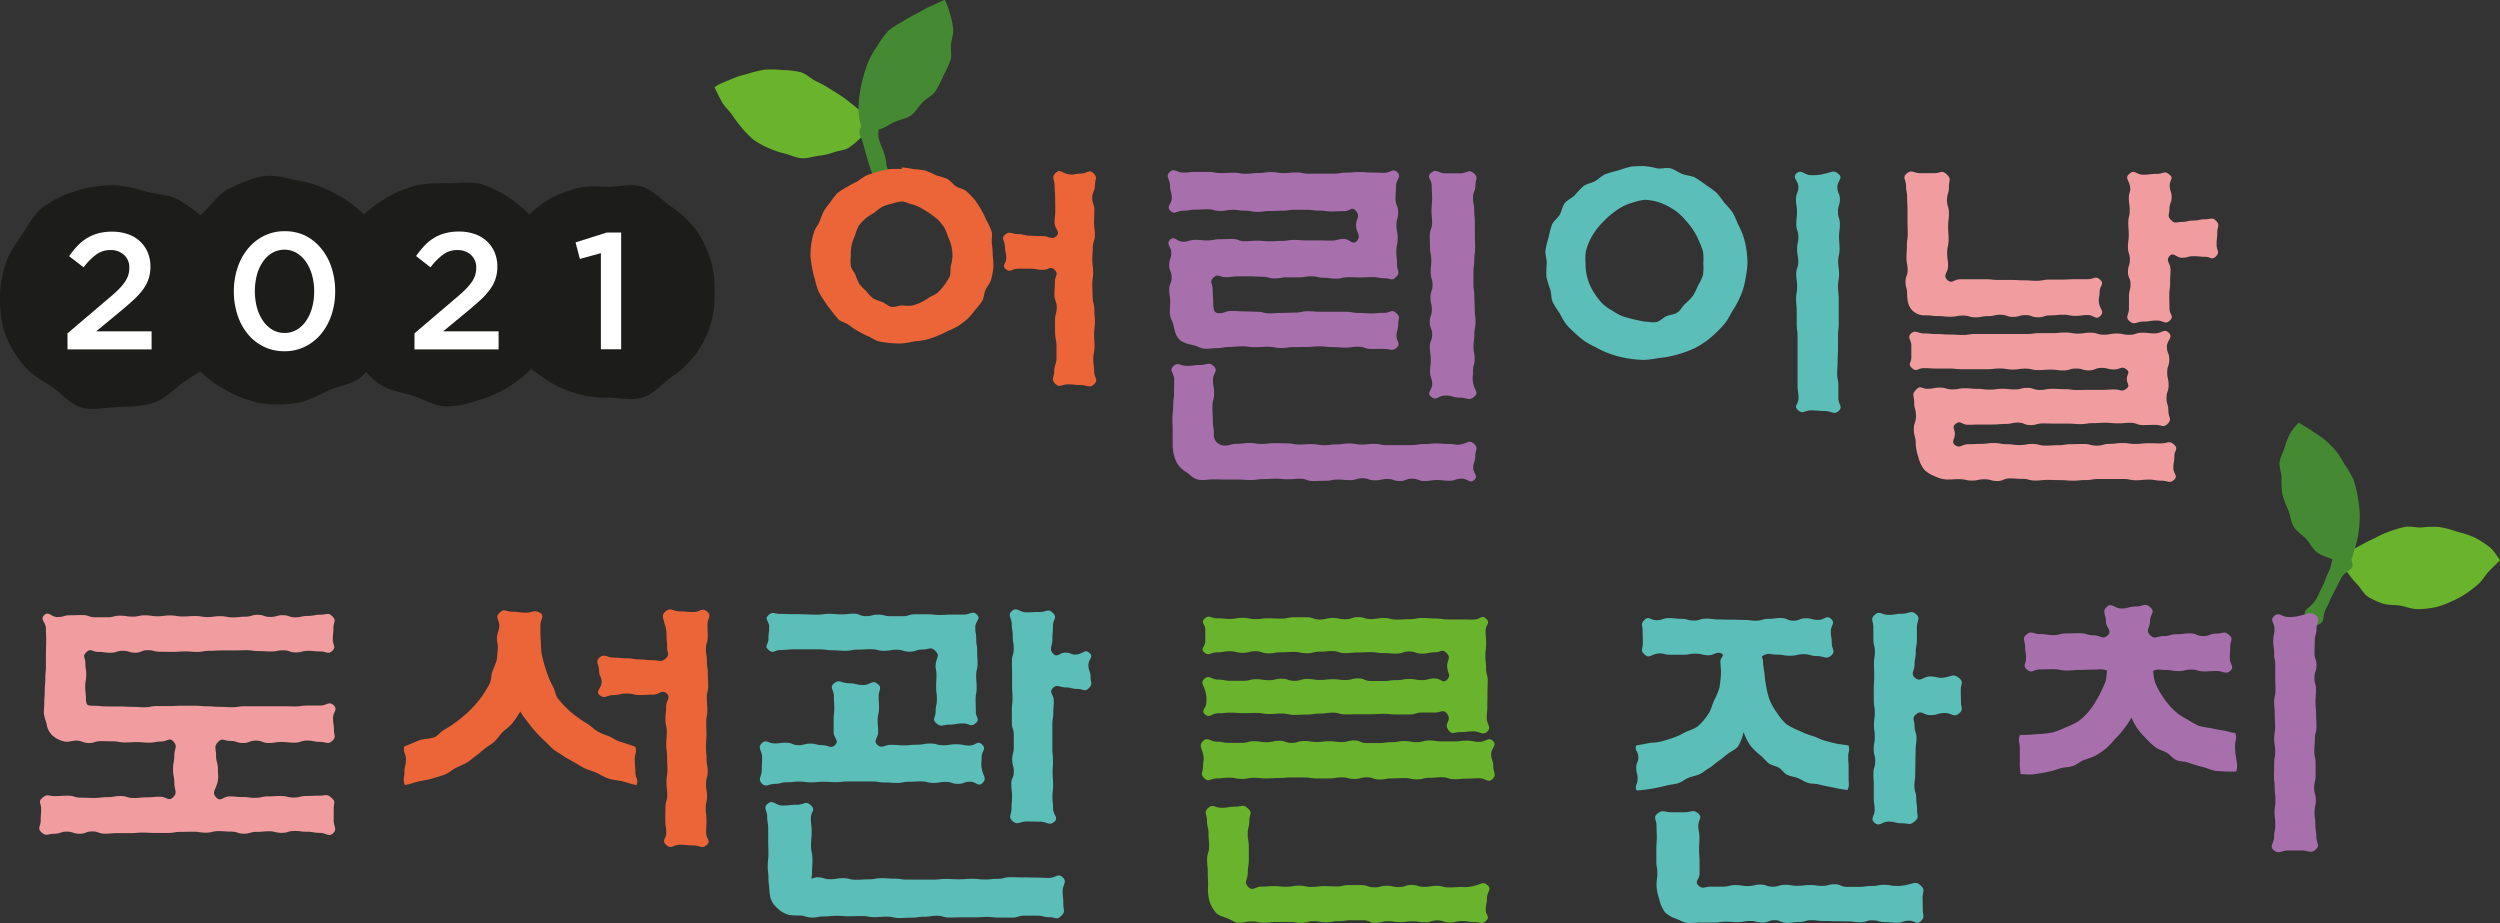 <svg xmlns="http://www.w3.org/2000/svg" viewBox="0 0 832.35 307.35"><rect x="0" y="0" width="832.35" height="307.35" fill="#333333" stroke="none"/><defs><style>.cls-1{fill:#6ab42d;}.cls-2{fill:#458a33;}.cls-3{fill:#1c1c1b;}.cls-4{fill:#fff;}.cls-5{fill:#ec6539;}.cls-6{fill:#a86fad;}.cls-7{fill:#5cbeb9;}.cls-8{fill:#f19da0;}</style></defs><g id="레이어_2" data-name="레이어 2"><g id="Layer_1" data-name="Layer 1"><path class="cls-1" d="M290.29,41c-1.42-1.33-2.61-2.93-4.08-4.24s-3-2.48-4.57-3.7-3.27-2.16-4.89-3.23a45.39,45.39,0,0,0-5.1-2.82c-1.76-.86-3.25-2.44-5.13-3a30.89,30.89,0,0,0-6-.69,34.16,34.16,0,0,0-6-.12,40.16,40.16,0,0,0-5.79,1.44,31.27,31.27,0,0,0-5.49,1.82c-1.78.8-3.84,1.38-5.36,2.65.85,1.55,1.61,3.36,2.51,4.9s2.35,2.76,3.35,4.23A42.24,42.24,0,0,0,247,42.56a29.88,29.88,0,0,0,3.71,3.83,25.38,25.38,0,0,0,5.08,2.86,29.5,29.5,0,0,0,5.5,1.88c1.9.47,3.76,1.43,5.69,1.56s3.95-.67,5.84-.86a22.29,22.29,0,0,0,5-1.19c1.65-.57,3.59-.6,5-1.59a33,33,0,0,0,4.28-3.73A23.15,23.15,0,0,0,290.87,41"/><path class="cls-2" d="M297.42,63.37c-1.13,2.28-3.06,2.53-5.16,1.1-2.41-1.65-.85-2.75-1.59-5.58s-1-2.75-1.75-5.58-.85-2.8-1.59-5.62-1.93-3-.63-5.59c1.13-2.27,2.43-2.91,4.52-1.48,2.41,1.65.66,2.85,1.4,5.67s1.22,2.7,2,5.53.11,3,1.44,5.57C297.49,60.25,298.71,60.75,297.42,63.37Z"/><path class="cls-2" d="M287,43.33a32.06,32.06,0,0,1-1.13-5.84,37.12,37.12,0,0,1,.34-6,39.8,39.8,0,0,1,1.2-5.82,37.44,37.44,0,0,1,1.92-5.61,32.63,32.63,0,0,1,3-5.11,27.89,27.89,0,0,1,3.54-4.79,30.94,30.94,0,0,1,4.44-2.88,43.44,43.44,0,0,1,4.56-2.58c1.56-.79,3-1.79,4.65-2.47s3.37-1.65,5-2.28a21.43,21.43,0,0,1,1.84,4.92,24.21,24.21,0,0,1,1,4.92c.1,1.67-.56,3.31-.74,5s.33,3.49-.11,5.07a33.41,33.41,0,0,1-2.4,5.27,34.18,34.18,0,0,1-2.61,5.16c-1.11,1.57-3,2.47-4.36,3.81s-2.29,3.25-3.85,4.33-3.63,1.37-5.37,2.14-3.35,2.08-5.22,2.49-3.85,0-5.78,0"/><path class="cls-3" d="M184.38,86c-1.27-3.78-2.41-7.35-4.78-10.5a37.36,37.36,0,0,0-8.28-8.37,38.39,38.39,0,0,0-10.56-5.67C157,60.27,153,61,148.78,61s-8,0-11.72,1.21a37.55,37.55,0,0,0-10.67,5.11,58.68,58.68,0,0,0-5.27,4.08,38.24,38.24,0,0,0-9.38-6.88,39.71,39.71,0,0,0-11.3-4.16c-3.94-.72-8.22-2.24-12.29-1.73s-8,2.36-11.73,4.08-5.94,5.53-8.81,8.16l-.85.78A69.31,69.31,0,0,0,60.25,67c-3.45-2.27-7.92-2.17-11.71-3.24s-7.63-2.2-11.63-2.07a39.19,39.19,0,0,0-11.8,1.93,39.22,39.22,0,0,0-10.77,5.28c-3.12,2.36-4.76,6-7.1,9.38s-4.47,6.4-5.57,10.08A35.32,35.32,0,0,0,0,99.82a36.27,36.27,0,0,0,1.76,11.54,36.83,36.83,0,0,0,6,10.14c2.43,3,5.89,4.89,9.34,7.16s6.14,5.9,9.94,7,8.25,0,12.26-.16,8.13-.1,11.94-1.43,6.52-4.33,9.75-6.76c1.76-1.33,3.83-2.39,5.72-3.66A36.09,36.09,0,0,0,75,129.75a39.25,39.25,0,0,0,11.14,4.38,39.54,39.54,0,0,0,12,.13c3.92-.49,7.33-2.45,11.09-4.17s8.36-2.15,11.24-4.78a12.55,12.55,0,0,0,1.39-1.53,22.89,22.89,0,0,0,4.18,3.92c3.25,2.28,7.35,2.79,11.25,4s7.38,3.62,11.54,3.62,8.16-1.33,11.91-2.52a41.89,41.89,0,0,0,19.39-13.53c2.35-3.14,5.6-6.26,6.86-10s1.2-8,1.2-12S185.61,89.63,184.38,86Z"/><path class="cls-3" d="M237.92,97a35,35,0,0,1-1.32,11,32,32,0,0,1-13.16,17.6c-3,2.2-5.69,5.53-9.34,6.71s-7.62.08-11.52.08a36,36,0,0,1-21.21-6.32c-3.07-2.23-6.54-4.32-8.78-7.38s-2-7.33-3.16-11-2.59-6.84-2.59-10.73a35,35,0,0,1,1.84-11c1.19-3.64,1.83-7.61,4-10.64a37.64,37.64,0,0,1,8.38-7.84c3-2.2,6.72-3.42,10.37-4.6s7.2-.69,11.11-.69,7.8-1.14,11.33,0,6.28,4.21,9.32,6.42a34.79,34.79,0,0,1,8.16,7.47A33.12,33.12,0,0,1,237.92,97Z"/><path class="cls-4" d="M32.12,84.68A21.39,21.39,0,0,0,27.83,89L23,85.29a34,34,0,0,1,2.82-3.46A15.08,15.08,0,0,1,29,79.27a14.59,14.59,0,0,1,3.7-1.58,17.51,17.51,0,0,1,4.62-.56,15.94,15.94,0,0,1,5.26.83,11.16,11.16,0,0,1,4,2.37A10.71,10.71,0,0,1,49.17,84a11.92,11.92,0,0,1,.91,4.71,12.86,12.86,0,0,1-.61,4.13,13,13,0,0,1-1.85,3.53,24.64,24.64,0,0,1-3.16,3.48c-1.27,1.17-2.76,2.46-4.45,3.86l-8,6.61H50.47v6h-28v-5.34L35.8,99.65c1.33-1.1,2.45-2.1,3.38-3a18.27,18.27,0,0,0,2.24-2.56,9.12,9.12,0,0,0,1.24-2.36,7.72,7.72,0,0,0,.39-2.48,5.56,5.56,0,0,0-1.8-4.43,6.51,6.51,0,0,0-4.45-1.57A7.93,7.93,0,0,0,32.12,84.68Z"/><path class="cls-4" d="M110.4,104.73a19.63,19.63,0,0,1-3.43,6.36,16.1,16.1,0,0,1-5.34,4.28,15.2,15.2,0,0,1-6.94,1.57,15.4,15.4,0,0,1-6.92-1.54,16.12,16.12,0,0,1-5.32-4.25,19.39,19.39,0,0,1-3.4-6.34A25,25,0,0,1,77.86,97a24.71,24.71,0,0,1,1.22-7.81,19.63,19.63,0,0,1,3.43-6.36,16.3,16.3,0,0,1,5.34-4.28,15.21,15.21,0,0,1,7-1.57,15.38,15.38,0,0,1,6.91,1.54A16.12,16.12,0,0,1,107,82.81a19.39,19.39,0,0,1,3.4,6.34,25,25,0,0,1,1.19,7.77A24.71,24.71,0,0,1,110.4,104.73Zm-6.5-13.1a14.39,14.39,0,0,0-2-4.41,10.31,10.31,0,0,0-3.13-3,8.18,8.18,0,0,0-8.16,0,9.69,9.69,0,0,0-3.07,2.92,14.2,14.2,0,0,0-2,4.38,21.63,21.63,0,0,0,0,10.84,14.83,14.83,0,0,0,2,4.41,9.81,9.81,0,0,0,3.13,3,7.9,7.9,0,0,0,4.1,1.08,7.73,7.73,0,0,0,4.06-1.08,9.71,9.71,0,0,0,3.08-2.95,14.88,14.88,0,0,0,2-4.38,20.15,20.15,0,0,0,.69-5.37A20.51,20.51,0,0,0,103.9,91.63Z"/><path class="cls-4" d="M147.62,84.68A21.91,21.91,0,0,0,143.33,89l-4.81-3.75a34,34,0,0,1,2.82-3.46,15.08,15.08,0,0,1,3.13-2.56,14.51,14.51,0,0,1,3.71-1.58,17.4,17.4,0,0,1,4.62-.56,16,16,0,0,1,5.26.83,11.33,11.33,0,0,1,4,2.37A10.82,10.82,0,0,1,164.67,84a11.74,11.74,0,0,1,.91,4.71,12.2,12.2,0,0,1-2.46,7.66A24.52,24.52,0,0,1,160,99.85c-1.28,1.17-2.76,2.46-4.46,3.86l-8,6.61H166v6H138v-5.34L151.3,99.65q2-1.65,3.38-3a18.27,18.27,0,0,0,2.24-2.56,9.17,9.17,0,0,0,1.25-2.36,8,8,0,0,0,.38-2.48,5.59,5.59,0,0,0-1.79-4.43,6.53,6.53,0,0,0-4.46-1.57A7.93,7.93,0,0,0,147.62,84.68Z"/><path class="cls-4" d="M202.05,77.41h4.76v38.87h-6.75v-32l-7,1.93-1.44-5.51Z"/><path class="cls-1" d="M778.78,185.07c1.7-.95,3.59-1.58,5.33-2.51s3.42-1.93,5.2-2.75,3.5-1.87,5.33-2.53a46.89,46.89,0,0,1,5.66-1.78c1.92-.42,4,.2,5.94.11a32,32,0,0,1,5.94-.14A34.9,34.9,0,0,1,818,177a39.4,39.4,0,0,1,5.72,1.86,32.9,32.9,0,0,1,5,3.16c1.54,1.2,2.47,2.89,3.65,4.48-1.2,1.31-2.46,2.38-3.69,3.67s-2.1,3-3.42,4.16a41.59,41.59,0,0,1-4.23,3.31,29.4,29.4,0,0,1-4.72,2.54,25.71,25.71,0,0,1-5.51,2,29.61,29.61,0,0,1-5.86.63c-2,0-3.85-.84-5.76-1.17s-4-.08-5.85-.71a23.94,23.94,0,0,1-4.86-2.21c-1.47-.94-2.31-2.7-3.49-4a30.93,30.93,0,0,1-3.53-4.33,21.08,21.08,0,0,1-2.08-5.14"/><path class="cls-2" d="M767.48,205.49c.56,2.48,1.82,3.43,4.19,2.54,2.74-1,1.3-2.67,2.69-5.23s1.13-2.71,2.52-5.28,1.29-2.63,2.67-5.2,4.27-2.16,3.63-5c-.56-2.47-2.52-3.21-4.9-2.31-2.73,1-1.46,2.53-2.85,5.09s-.95,2.81-2.34,5.38-1,2.92-2.82,5.21S766.84,202.64,767.48,205.49Z"/><path class="cls-2" d="M781.94,188.71a32,32,0,0,0,1.92-5.61,35.52,35.52,0,0,0,1.38-5.76,39.42,39.42,0,0,0,.42-5.93,38.6,38.6,0,0,0-.67-5.91,33.9,33.9,0,0,0-1.42-5.78,27.47,27.47,0,0,0-3-5.14,32.86,32.86,0,0,0-2.85-4.46A42.92,42.92,0,0,0,774,146.4c-1.34-1.14-2.94-2-4.35-3s-2.85-1.71-4.29-2.71a18.18,18.18,0,0,0-2.94,3.72,24.76,24.76,0,0,0-1.79,4.64c-.5,1.59-1.44,3.12-1.65,4.77s.57,3.39.63,5a32.62,32.62,0,0,0,.27,5.7,33.22,33.22,0,0,0,2,5.34c.71,1.79.8,3.9,1.8,5.52s2.85,2.66,4.12,4.07,2.16,3.3,3.67,4.46,3.52,1.57,5.23,2.41,3.27,2.16,5.13,2.63"/><path class="cls-5" d="M351.4,57.63c-1.48,1.43-.28,2.08-.28,4.14s.18,2.07.18,4.13.05,2.07.05,4.13-.24,2.07-.24,4.14,2.08,3,.61,4.44-2.38,0-4.47,0-2.08-.12-4.17-.12-2.08-.54-4.17-.54-2.78-1.19-4.33.21c-1.4,1.26,0,2,0,3.94s.45,1.89.45,3.79-1.63,2.4-.23,3.67c1.55,1.4,2-.1,4.07-.1s2.08,0,4.17,0,2.09.39,4.17.39,2.47-1.44,3.93,0,.08,1.88.08,4-.16,2.11-.16,4.23.77,2.12.77,4.24-.56,2.12-.56,4.24,0,2.11,0,4.23.48,2.12.48,4.24,0,2.12,0,4.24-.75,2.12-.75,4.24-1.2,2.76.31,4.26,2.14.19,4.27.19,2.14.24,4.27.24,2.9,1.21,4.44-.27,0-2.24,0-4.3-.3-2.06-.3-4.13.43-2.06.43-4.12-.14-2.06-.14-4.12.27-2.06.27-4.12-.2-2.07-.2-4.13-.56-2.06-.56-4.12-.13-2.06-.13-4.13.32-2.06.32-4.12-.31-2.07-.31-4.13.18-2.06.18-4.13.7-2.06.7-4.13-.3-2.06-.3-4.12.13-2.07.13-4.13-.73-2.06-.73-4.13.9-2.07.9-4.13,1-2.64-.5-4.08-2.08.15-4.21.15-2.26.61-4.35.16S352.94,56.14,351.4,57.63Z"/><path class="cls-5" d="M321.81,63.71c-.95-.86-2.49-1-3.54-1.7s-1.81-1.88-2.95-2.47a30.61,30.61,0,0,0-3.66-1.16,31.31,31.31,0,0,0-3.61-1.61,31.78,31.78,0,0,0-3.92-.46,32.23,32.23,0,0,0-3.92-.59s0,.57,0,.57a36.27,36.27,0,0,0-4,0,34,34,0,0,0-3.93.89,31.16,31.16,0,0,0-3.83,1.25,30.91,30.91,0,0,0-3.17,2.08,31.68,31.68,0,0,0-3.32,1.76,31.13,31.13,0,0,0-3.23,2.06,27.86,27.86,0,0,0-2.28,3,27.47,27.47,0,0,0-2.19,3,30.09,30.09,0,0,0-1.39,3.46c-.54,1.19-1.5,2.23-1.85,3.5a27.61,27.61,0,0,0-.92,3.87,30.28,30.28,0,0,0-.26,4,29.39,29.39,0,0,0,.55,4,26.69,26.69,0,0,0,.95,3.92,26.32,26.32,0,0,0,1.15,3.88,31.79,31.79,0,0,0,2,3.29,31,31,0,0,0,2.24,3.08,29,29,0,0,0,2.44,3c.91.86,2.35,1.08,3.38,1.81a28.45,28.45,0,0,0,3.09,2.1,31.65,31.65,0,0,0,3.34,1.69c1.21.47,2.29,1.39,3.53,1.71a34.64,34.64,0,0,0,7.77.72,33.08,33.08,0,0,0,4-.69,32.47,32.47,0,0,0,4-.55,31.81,31.81,0,0,0,3.82-1.3,30.51,30.51,0,0,0,3.47-1.61,31.14,31.14,0,0,0,3.48-1.7,31.24,31.24,0,0,0,3.1-2.36,28.74,28.74,0,0,0,2.49-2.91,29.91,29.91,0,0,0,2.35-3c.67-1.07.59-2.54,1.12-3.7s1.51-2.22,1.88-3.49a27.57,27.57,0,0,0,.75-3.89,29.57,29.57,0,0,0-.21-4,29.24,29.24,0,0,0-.3-4c-.18-1.39.27-2.87-.1-4.16a26.49,26.49,0,0,0-1.74-3.74,30.51,30.51,0,0,0-1.72-3.43,29.58,29.58,0,0,0-2.1-3.25A30.74,30.74,0,0,0,321.81,63.71Zm-21.59,38c-1.14,0-2.37.68-3.46.44s-2-1.17-3.06-1.62a19.22,19.22,0,0,1-3.1-1.22,17,17,0,0,1-2.25-2.45,17.29,17.29,0,0,1-2.26-2.35,18.71,18.71,0,0,1-1.26-3c-.46-1-1.34-1.89-1.57-3a17.41,17.41,0,0,1,0-3.38,16.23,16.23,0,0,1,.26-3.42,16.9,16.9,0,0,1,1.12-3.25,22.15,22.15,0,0,1,1.22-3.26,19.72,19.72,0,0,1,2.39-2.53,20.21,20.21,0,0,1,2.83-1.84,20.07,20.07,0,0,1,2.68-2,15.79,15.79,0,0,1,3.13-1,15.12,15.12,0,0,1,3.28-.75c1.18,0,2.26.68,3.37.93a13.86,13.86,0,0,1,3.13,1.26,32.69,32.69,0,0,1,5.51,3.8,18.08,18.08,0,0,1,2.17,2.62,19.33,19.33,0,0,1,1.29,3.14,19.18,19.18,0,0,1,1.12,3.09,16.54,16.54,0,0,1,.37,3.26,16.37,16.37,0,0,1-.57,3.37c-.24,1.14.1,2.47-.38,3.52a19.92,19.92,0,0,1-1.79,2.86,18.36,18.36,0,0,1-2.23,2.51c-.78.77-1.95,1-2.86,1.64a16,16,0,0,1-2.77,1.64,16.6,16.6,0,0,1-3.09,1.06A16.93,16.93,0,0,1,300.22,101.68Z"/><path class="cls-6" d="M405,115.91c-1.41,0-2.73.26-3.9.18-1.46-.1-2.65-.94-3.74-1.16-1.94-.39-3.61-.8-4.77-2s-1.53-2.82-1.92-4.77c-.23-1.08-1.08-2.26-1.17-3.72-.08-1.17.11-2.48.11-3.89,0-2-.33-2-.33-4.1s.8-2,.8-4.11-.81-2-.81-4.1.7-2.05.7-4.11-1.85-2.83-.4-4.28,2.23.63,4.28.63,2.06-.62,4.11-.62,2.06.19,4.11.19,2.06-.41,4.11-.41,2.06-.08,4.12-.08,2.05.76,4.11.76,2.06-.18,4.11-.18,2.06.2,4.12.2,2.06-.14,4.11-.14,2.06-.31,4.12-.31,2.06.16,4.11.16,2.06,0,4.12,0,2.06.06,4.12.06,2.06-.56,4.12-.56,3.09,2.26,4.42.68c1.6-1.9-.31-2.73-.27-5.22s1.49-2.89-.08-4.81c-1.3-1.6-1.88.11-3.94.11s-2.06.09-4.11.09-2.06-.27-4.13-.27-2.06-.28-4.11-.28-2.07,0-4.13,0-2.06.3-4.12.3-2.06.11-4.12.11-2.06.28-4.13.28-2.06-.39-4.12-.39-2.06-.29-4.12-.29-2.07.38-4.13.38-2.06-.56-4.12-.56-2.06.13-4.13.13-2.06.35-4.13.35-2.76,1.48-4.22,0,.5-2.17.5-4.24-.59-2.08-.59-4.15-1.61-3-.14-4.47,2.41.17,4.51.17,2.09-.23,4.18-.23,2.09,0,4.19,0,2.09.39,4.18.39,2.09-.12,4.18-.12,2.09.34,4.19.34,2.09-.25,4.18-.25,2.09-.31,4.19-.31,2.09.35,4.18.35,2.09-.22,4.19-.22,2.09.41,4.18.41h8.38c2.09,0,2.09-.36,4.19-.36s2.09-.19,4.18-.19,2.1.17,4.19.17,2.1.09,4.2.09,2.91-1.65,4.37-.14-.49,2.34-.49,4.52-.15,2.17-.15,4.35.88,2.18.88,4.35-.59,2.18-.59,4.35.43,2.18.43,4.36-.46,2.17-.46,4.35.23,2.18.23,4.36,1.21,2.54-.27,4.13-1.79.47-3.82.47-2-.37-4.07-.37-2,.09-4.07.09-2-.06-4.06-.06-2,.48-4.07.48-2-.31-4.07-.31-2-.48-4.07-.48-2,.34-4.07.34-2,0-4.07,0-2,.37-4.08.37-2-.55-4.07-.55-2-.14-4.07-.14H412.2c-2,0-2,.28-4.08.28s-2.63-1.29-4.09.13-.28,2-.28,4,.18,2,.18,4a12.57,12.57,0,0,0,.24,2.77,1.6,1.6,0,0,0,1.6,1.08c2.12,0,2.12-.75,4.23-.75s2.12.15,4.24.15,2.11.12,4.23.12,2.12.54,4.24.54,2.12-.15,4.23-.15,2.12-.1,4.24-.1,2.12-.46,4.24-.46,2.12.18,4.24.18,2.12,0,4.24,0h4.23c2.12,0,2.12.39,4.24.39s2.12.15,4.24.15,2.12-.18,4.25-.18,2.46-1.37,4,.07.66,1.72.66,3.69-.56,2-.56,3.93,1.52,2.54.07,3.87-2.09.46-4.23.46-2.15,0-4.29,0-2.15-.75-4.29-.75-2.15.3-4.29.3-2.15-.18-4.29-.18-2.15-.24-4.3-.24-2.14.2-4.29.2-2.15.06-4.29.06-2.15.29-4.3.29-2.14-.42-4.29-.42-2.15.14-4.29.14-2.15-.27-4.3-.27-2.15.17-4.3.2S407.15,115.91,405,115.91Zm85.85,31.92c1.43,1.34.32,2,.32,4s-.68,2-.68,3.93,1.79,2.64.37,4-2.13-.4-4.19-.4-2.07.69-4.13.69-2.07-.23-4.13-.23-2.07.33-4.13.33-2.07-.79-4.13-.79-2.07.8-4.13.8-2.06-.7-4.13-.7-2.06.47-4.12.47-2.07-.7-4.13-.7-2.07.62-4.13.62-2.07-.19-4.13-.19-2.07.41-4.13.41-2.07.08-4.13.08-2.07-.76-4.13-.76-2.07.18-4.14.18-2.06-.2-4.13-.2-2.06.14-4.13.14-2.07.31-4.13.31-2.07-.16-4.14-.16-2.07,0-4.14,0-2.07-.06-4.14-.06c-1.76,0-3.52.4-5.11.09s-2.7-1.64-3.94-2.49a8.64,8.64,0,0,1-3.23-3.21,13.62,13.62,0,0,1-1.33-6.05c0-2.16,0-2.16,0-4.32s-.08-2.16-.08-4.32.26-2.17.26-4.33.28-2.16.28-4.32.05-2.17.05-4.34-1.84-2.86-.29-4.37,2.27-.13,4.5-.13,2.23-.28,4.46-.28,2.93-1.17,4.51.41-.27,2.28-.27,4.52.38,2.23.38,4.47-.56,2.24-.56,4.47.13,2.24.13,4.48.35,2.25.35,4.49a3.59,3.59,0,0,0,.81,2.75,3.86,3.86,0,0,0,2.69,1.24c2.08,0,2.08-.6,4.16-.6s2.08-.27,4.15-.27,2.08.31,4.16.31,2.08-.24,4.16-.24,2.08.05,4.16.05,2.07.39,4.15.39,2.08-.13,4.16-.13,2.07.35,4.15.35,2.08-.26,4.16-.26,2.08-.3,4.16-.3,2.08.35,4.15.35,2.08-.22,4.16-.22,2.08.41,4.16.41H470c2.08,0,2.08-.36,4.16-.36s2.08-.19,4.16-.19,2.08.17,4.16.17,2.13.52,4.16.08C488.82,147.38,489.33,146.4,490.85,147.83Zm0-15.78c-1.8,1.56-2.44.32-4.82.32s-2.38-.69-4.77-.69-3,1.94-4.83.38c-1.56-1.35.4-2.13.4-4.2s-.7-2.06-.7-4.12.23-2.07.23-4.13-.33-2.06-.33-4.13.8-2.06.8-4.12-.8-2.06-.8-4.12.69-2.06.69-4.13-.46-2.06-.46-4.12.69-2.07.69-4.13-.61-2.06-.61-4.13.19-2.06.19-4.13-.42-2.06-.42-4.13-.08-2.06-.08-4.12.77-2.07.77-4.13-.19-2.07-.19-4.13.2-2.07.2-4.13-.13-2.07-.13-4.14-1.84-2.88-.27-4.23c1.8-1.57,2.47.13,4.85.13s2.38,0,4.77,0,2.88-1.54,4.69,0c1.56,1.35.51,2,.51,4s-.82,2.07-.82,4.13.43,2.06.43,4.13.2,2.06.2,4.12,0,2.06,0,4.12.09,2.07.09,4.13-.27,2.06-.27,4.12-.28,2.07-.28,4.13,0,2.06,0,4.13.3,2.06.3,4.12.11,2.07.11,4.13.28,2.07.28,4.13-.39,2.07-.39,4.13-.29,2.06-.29,4.13.38,2.06.38,4.13-.56,2.06-.56,4.13-.33,2.18.14,4.2C491,130.12,492.41,130.69,490.85,132.05Z"/><path class="cls-7" d="M547.61,55.31a36.22,36.22,0,0,1,4.26.77c1.42.18,3-.39,4.39,0s2.58,1.38,3.94,1.89,2.93.51,4.18,1.16a36.13,36.13,0,0,1,3.56,2.44,35.9,35.9,0,0,1,3.48,2.53,32.54,32.54,0,0,1,2.66,3.39,31.79,31.79,0,0,1,2.78,3.25,33.81,33.81,0,0,1,1.78,3.9,26.9,26.9,0,0,1,1.82,4.11,30.62,30.62,0,0,1,1,4.41,33.22,33.22,0,0,1,.34,4.51,30.71,30.71,0,0,1-.52,4.32,29.63,29.63,0,0,1-.93,4.22,30.64,30.64,0,0,1-1.63,4,31.94,31.94,0,0,1-2.13,3.63,30.92,30.92,0,0,1-2.15,3.65,39.86,39.86,0,0,1-6.15,5.92,34.93,34.93,0,0,1-3.64,2.3,36.9,36.9,0,0,1-4,1.64,33.42,33.42,0,0,1-4.27,1.2,33,33,0,0,1-4.36.69,37.36,37.36,0,0,1-4.39.58,35.35,35.35,0,0,1-4.28-.29,34.72,34.72,0,0,1-4.21-.79,32.78,32.78,0,0,1-4.08-1.3,33.12,33.12,0,0,1-3.74-1.81,33.12,33.12,0,0,1-3.66-2,32.92,32.92,0,0,1-3.23-2.67,33.87,33.87,0,0,1-3-3,34.47,34.47,0,0,1-2.15-3.64,35.38,35.38,0,0,1-2.25-3.58c-.62-1.34-.49-3-.9-4.4a30.11,30.11,0,0,1-1.28-4.24,35,35,0,0,1,.14-4.43c0-1.48-.61-3-.43-4.36A30.92,30.92,0,0,1,515.6,79a29.21,29.21,0,0,1,1.13-4.23c.55-1.27,1.89-2.13,2.58-3.3s.83-2.76,1.68-3.84,2.29-1.62,3.28-2.58A32.14,32.14,0,0,1,527.15,62c1.11-.82,2.64-1,3.87-1.66s2.18-1.81,3.49-2.35a38,38,0,0,1,4.3-1.24,36.38,36.38,0,0,1,4.31-1.3A44.21,44.21,0,0,1,547.61,55.31Zm0,51.78c1.28,0,2.62.39,3.86.13s2.19-1.43,3.38-1.94,2.57-.53,3.62-1.22,1.62-2,2.53-2.86a19,19,0,0,0,2.61-2.69,19.83,19.83,0,0,0,1.69-3.35A17.87,17.87,0,0,0,567,91.57a19.89,19.89,0,0,0,.1-3.95A18.07,18.07,0,0,0,567,83.8a20.9,20.9,0,0,0-1.35-3.58,22,22,0,0,0-4.21-6.57,22.22,22.22,0,0,0-2.75-2.82,22.46,22.46,0,0,0-3.32-2.15,16.66,16.66,0,0,0-3.73-1.53,17.37,17.37,0,0,0-4-.62,16.5,16.5,0,0,0-3.79.85,16.69,16.69,0,0,0-3.57,1.36A23,23,0,0,0,537,70.92a23.2,23.2,0,0,0-2.92,2.62,22.76,22.76,0,0,0-2.66,3A23.54,23.54,0,0,0,529.32,80,19.39,19.39,0,0,0,528,83.68a17.87,17.87,0,0,0-.11,3.94,18,18,0,0,0,.36,3.84,17.71,17.71,0,0,0,1.2,3.67,20,20,0,0,0,1.9,3.28,19.71,19.71,0,0,0,2.41,2.91,20.82,20.82,0,0,0,3.13,2.18,21.07,21.07,0,0,0,3.31,1.8,56.93,56.93,0,0,0,7.47,1.79ZM612.2,58c1.53,1.39-.47,2.16-.47,4.23s.84,2.07.84,4.14-.64,2.07-.64,4.14.64,2.07.64,4.14-.27,2.07-.27,4.14.16,2.07.16,4.13S612,85,612,87.05s.3,2.07.3,4.14-.35,2.07-.35,4.14.23,2.07.23,4.14,0,2.07,0,4.14,0,2.07,0,4.14-.23,2.07-.23,4.14,0,2.07,0,4.14-.13,2.07-.13,4.14-.15,2.08-.15,4.15.4,2.07.4,4.14,0,2.07,0,4.15,1.62,2.83.08,4.23-2.35,0-4.62,0-2.27-.21-4.55-.21-2.7,1.43-4.38-.1c-1.53-1.39.2-1.89.2-4s-.32-2.07-.32-4.14,0-2.07,0-4.14V120.2c0-2.07,0-2.07,0-4.14s0-2.07,0-4.13-.28-2.07-.28-4.14,0-2.07,0-4.14-.21-2.07-.21-4.14.35-2.07.35-4.14-.3-2.07-.3-4.14.68-2.07.68-4.14-.39-2.07-.39-4.14.42-2.07.42-4.14-.7-2.07-.7-4.14.24-2.07.24-4.15-.34-2.07-.34-4.14.8-2.07.8-4.15-2.18-3.09-.65-4.49c1.68-1.53,2.59.57,4.86.57a14.19,14.19,0,0,0,4.5-.46C609.92,57.33,610.52,56.46,612.2,58Z"/><path class="cls-8" d="M699.25,105.22c-1.48,1.45-2.06-.34-4.13-.34s-2.07.29-4.15.29-2.07-.39-4.15-.39-2.08.22-4.15.22-2.08.64-4.15.64-2.08-.73-4.15-.73-2.08.6-4.16.6-2.07-.72-4.15-.72-2.08.47-4.16.47-2.07.4-4.15.4-2.07-.6-4.15-.6-2.08.39-4.16.39-2.08-.21-4.16-.21-2.08-.26-4.16-.26a5.71,5.71,0,0,1-4.52-1.72c-1.23-1.32-1.64-3.15-1.64-5.44,0-2-.53-2-.53-4s.7-2,.7-4-.39-2-.39-4,.14-2,.14-4,.28-2,.28-4-.07-2-.07-4,0-2,0-4-.13-2-.13-4-.36-2-.36-4-1.33-2.69.17-4c1.71-1.49,2.29-.15,4.56-.15s2.27,0,4.55,0,2.64-1.18,4.27.4.73,1.92.73,4.12-.64,2.2-.64,4.41.64,2.2.64,4.4-.27,2.2-.27,4.4.16,2.2.16,4.4-.48,2.2-.48,4.4.3,2.21.3,4.41-1.83,3-.3,4.54,2.25-.17,4.37-.17,2.12,0,4.24,0,2.11,0,4.23,0,2.12.23,4.24.23,2.12,0,4.24,0,2.11.13,4.23.13,2.12.15,4.24.15,2.12-.4,4.24-.4,2.12,0,4.24,0,2.12-.12,4.24-.12,2.12,0,4.24,0,2.65-1.27,4.2.18-.19,2-.19,4-.55,2.13-.12,4.09S700.7,103.82,699.25,105.22Zm-51.11,54.43a10,10,0,0,1-4-1.11,9.51,9.51,0,0,1-3.52-2.22,10.78,10.78,0,0,1-1.94-4.24,14.81,14.81,0,0,1-.86-4.59c0-2.25-.64-2.25-.64-4.5s.73-2.25.73-4.5-.59-2.26-.59-4.51-.94-2.55.59-4.21,1.75-.33,3.83-.33,2.07-.39,4.15-.39,2.07.6,4.15.6,2.07-.39,4.14-.39,2.08.21,4.15.21,2.08.25,4.15.25,2.08-.27,4.16-.27,2.07.21,4.15.21,2.07-.53,4.15-.53,2.07.71,4.15.71,2.08-.39,4.15-.39,2.08.13,4.16.13,2.08.28,4.15.28,2.08-.06,4.15-.06,2.08,0,4.16,0,2.08-.13,4.16-.13,2.42,1,4-.32c1.29-1,.09-1.51.09-3.17S709.34,124,708,123c-1.66-1.31-2,0-4.11,0s-2.11-.52-4.22-.52-2.11.84-4.22.84-2.11-.63-4.22-.63-2.11.64-4.22.64-2.11-.27-4.22-.27-2.11.16-4.22.16-2.11-.49-4.22-.49-2.11.3-4.22.3-2.11-.35-4.23-.35-2.11.24-4.22.24-2.11,0-4.22,0-2.12,0-4.23,0-2.11-.22-4.22-.22-2.11,0-4.22,0-2.12-.13-4.24-.13-2.39,1.41-3.94,0-.25-1.65-.25-3.61,0-2,0-3.94-1.53-2.68-.08-4,2.21,0,4.34,0,2.14.2,4.27.2,2.14.17,4.27.17,2.14.13,4.27.13,2.14-.32,4.27-.32,2.14,0,4.27,0h4.27c2.13,0,2.13,0,4.27,0s2.13,0,4.26,0,2.14-.28,4.28-.28,2.13,0,4.26,0,2.14-.21,4.28-.21,2.13.35,4.27.35,2.13-.3,4.27-.3,2.14.68,4.27.68,2.14-.4,4.28-.4,2.13.43,4.27.43,2.13-.7,4.27-.7,2.14.23,4.28.23,3.09-1.71,4.61-.19-.66,2.46-.66,4.6.8,2.13.8,4.27-.7,2.14-.7,4.27.47,2.14.47,4.28-.7,2.13-.7,4.27.62,2.14.62,4.28,1.31,2.73-.18,4.26-2.06.41-4.14.41-2.08.07-4.16.07-2.07-.76-4.15-.76-2.08.19-4.16.19-2.08-.2-4.16-.2-2.07.13-4.15.13-2.08.32-4.16.32-2.08-.17-4.16-.17-2.08,0-4.16,0-2.08-.06-4.16-.06-2.08.56-4.16.56-2.08-.83-4.16-.83-2.08.44-4.16.44-2.09.19-4.17.19-2.08,0-4.16,0-2.08.09-4.17.09-2.5-1.62-4.11-.29c-1.33,1.1-.25,1.66-.25,3.38s-1.3,2.55,0,3.63c1.67,1.34,2.3-.25,4.44-.25s2.14-.11,4.28-.11,2.14-.28,4.29-.28,2.13.39,4.27.39,2.14.29,4.29.29,2.14-.38,4.28-.38,2.14.56,4.28.56,2.14-.13,4.28-.13,2.15-.35,4.29-.35,2.14-.06,4.28-.06,2.15.55,4.29.55,2.14-.6,4.29-.6,2.14-.27,4.28-.27,2.14.31,4.29.31,2.14-.24,4.28-.24,2.15.05,4.3.05,2.67-1.07,4.25.38.11,1.92.11,3.88-.34,2-.34,3.93,1.69,2.57.26,3.92-2.09.3-4.2.3-2.1-.35-4.2-.35-2.11.22-4.21.22-2.1-.42-4.21-.42h-8.41c-2.1,0-2.1.35-4.2.35s-2.11.2-4.21.2-2.1-.17-4.21-.17-2.1-.09-4.2-.09-2.11.22-4.21.22-2.11-.56-4.21-.56-2.11-.15-4.21-.15-2.11.87-4.21.87-2.11-.59-4.21-.59-2.11.44-4.21.44-2.11-.46-4.22-.47S650.25,159.65,648.14,159.65ZM709,57.83c1.68-1.52,2.26.34,4.53.34s2.27-.28,4.55-.28,2.52-1.2,4.25.28c1.48,1.27.06,1.6.06,3.55s.64,2,.64,3.91-.73,2-.73,3.91-.85,2.32.52,3.72,1.73.63,3.64.63,1.92-.47,3.84-.47,1.92-.4,3.85-.4,2.38-.84,3.71.55.35,1.88.35,3.89-.22,2-.22,4,1.21,2.39-.18,3.85-1.74.19-3.66.19-1.92-.21-3.83-.21-1.93.53-3.85.53-2.83-2-4.12-.59c-1.43,1.6.3,2.39.3,4.54s-.13,2.14-.13,4.29-.28,2.14-.28,4.28.06,2.15.06,4.3,1.68,2.6.12,4.07-2.07,0-4.34,0-2.27.36-4.55.36-2.87,1.35-4.56-.17c-1.52-1.36-.16-2.06-.16-4.1s0-2.05,0-4.1.52-2,.52-4.09-.85-2-.85-4.09.64-2,.64-4.1-.64-2-.64-4.09.27-2.05.27-4.09-.16-2-.16-4.1.48-2,.48-4.09-.3-2.05-.3-4.1.79-2.14.35-4.14C708.64,59.73,707.42,59.21,709,57.83Z"/><path class="cls-8" d="M72,265.53c1.45,1.56,2.33-.38,4.46-.38s2.13.22,4.27.22,2.13.26,4.26.26,2.14-.48,4.27-.48,2.13-.13,4.27-.13,2.13.51,4.26.51S100,265,102.1,265s2.14-.09,4.27-.09,2.43-.72,4,.73.73,1.66.73,3.62,0,2,0,3.94,1.24,2.88-.19,4.22-2.38-.13-4.48-.13-2.11-.37-4.21-.37-2.1-.26-4.21-.26-2.1.63-4.2.63-2.11-.52-4.21-.52-2.11.2-4.21.2-2.11.6-4.21.6-2.1-.69-4.21-.69-2.1-.17-4.21-.17-2.1.52-4.2.52-2.1-.32-4.21-.32-2.1.05-4.2.05-2.11.36-4.21.36H51.74c-2.11,0-2.11-.12-4.21-.12s-2.11.19-4.21.19-2.11,0-4.21,0-2.11.17-4.21.17-2.11-.75-4.21-.75-2.11.78-4.21.78-2.11-.71-4.22-.71-2.11.71-4.22.71-2.65,1-4.2-.45-.29-1.94-.29-3.91.14-2,.14-3.93-1.08-2.34.39-3.65c1.63-1.46,1.94-.59,4.13-.59s2.19-.14,4.38-.14,2.19.66,4.38.66,2.19.09,4.38.09,2.19-.26,4.39-.26,2.19-.38,4.38-.38,2.19.66,4.38.66,2.19-.22,4.38-.22,2.2-.21,4.4-.21,2.89,1.72,4.41.13.35-2.32.35-4.62-.43-2.3-.43-4.6.42-2.3.42-4.61,1.24-2.94-.28-4.67c-1.34-1.52-2.11,0-4.13,0s-2,.38-4,.38-2-.19-4-.19-2,.11-4.05.11-2-.37-4-.37-2-.06-4-.06-2,.63-4.06.63c-1.4,0-2.66-.76-3.81-.82-1.46-.07-2.81.55-3.88.37a9,9,0,0,1-4.47-2.16,6.74,6.74,0,0,1-1.87-4,18.79,18.79,0,0,1-.88-3.21c-.06-1,.14-2.11.14-3.32,0-2.08.15-2.08.15-4.16s.2-2.09.2-4.17.2-2.08.2-4.16,0-2.09,0-4.17.09-2.08.09-4.17-.09-2.08-.09-4.17-2.06-2.95-.58-4.43,2.34.63,4.42.63,2.08-.6,4.17-.6,2.08-.08,4.17-.08,2.08.75,4.16.75h4.17c2.08,0,2.08-.54,4.17-.54s2.08.32,4.17.32,2.08-.44,4.16-.44,2.09.32,4.17.32,2.08-.28,4.17-.28,2.08.35,4.16.35,2.09-.15,4.17-.15,2.08.34,4.17.34,2.08-.29,4.17-.29,2.08.4,4.17.4,2.08-.23,4.17-.23,2.08-.63,4.17-.63,2.08.72,4.17.72,2.08-.59,4.17-.59,2.08.71,4.17.71,2.08-.47,4.17-.47,2.09-.4,4.18-.4,2.53-.87,4,.56.34,1.83.34,3.79-.21,2-.21,3.93,1.24,2.39-.18,3.75-1.88.2-3.93.2-2.06-.21-4.12-.21-2,.53-4.11.53-2-.7-4.11-.7-2,.39-4.11.39-2-.14-4.11-.14-2-.28-4.11-.28-2.05.07-4.11.07-2.05,0-4.11,0-2.05.13-4.11.13-2.05.36-4.11.36-2.05-.16-4.11-.16-2.06.15-4.11.15-2.06-.05-4.12-.05-2.05-.52-4.11-.52-2.06.85-4.11.85-2.06-.64-4.12-.64-2.06.64-4.11.64-2.06-.27-4.12-.27-2.39-1.35-3.89.07-.37,1.69-.37,3.64.3,1.95.3,3.9-.35,2-.35,3.91.23,1.95.23,3.9a4.43,4.43,0,0,0,.35,2c.22.4,1,.52,2.39.52,2.09,0,2.09.22,4.18.22s2.09,0,4.18,0,2.09.13,4.18.13,2.09.15,4.18.15,2.09-.4,4.18-.4,2.09,0,4.18,0,2.09-.12,4.18-.12l4.18,0c2.09,0,2.09.2,4.18.2s2.09.17,4.18.17,2.09.13,4.18.13,2.09-.32,4.19-.32,2.09,0,4.18,0h4.18c2.09,0,2.09,0,4.19,0s2.09.05,4.18.05,2.09-.28,4.18-.28,2.1,0,4.19,0,3-1.53,4.48-.1-.21,2.27-.21,4.24.3,2,.3,3.93.86,2.37-.58,3.7-1.93.32-4.06.32-2.13-.43-4.27-.43-2.13.7-4.26.7-2.13-.23-4.27-.23-2.13.33-4.26.33-2.14-.8-4.27-.8-2.13.81-4.27.81-2.13-.7-4.27-.7-2.64-1.17-4.1.39-.63,2.14-.63,4.44.61,2.3.61,4.6.33,2.35-.19,4.6C71.64,263.22,70.48,263.84,72,265.53Z"/><path class="cls-5" d="M179.91,208.4c0,1.61,0,3.15.11,4.63s.08,3.16.32,4.62a37,37,0,0,0,1.16,4.48c.36,1.22.77,2.36,1.2,3.47a32.64,32.64,0,0,0,1.56,3.31c.57,1.13.69,2.49,1.37,3.48a32.7,32.7,0,0,0,3.17,3.52,27.9,27.9,0,0,0,3.65,3c1.14.88,2.32,1.57,3.45,2.3s2.17,1.86,3.38,2.48,2.32,1,3.43,1.43,2.2,1.28,3.34,1.67c2.2.75,4,1.23,5.46,1.85.62,2-.18,2.06-.18,4.17s.21,2.12.21,4.24,1.14,2.35.37,4.33c-1.56-.23-3.23-.93-4.71-1.26s-3.11-.43-4.57-.89-2.79-1.39-4.2-2-2.67-.9-3.89-1.5-2.43-1.38-3.61-2.07-2.46-1.33-3.58-2.11-2.16-1.29-3.1-2.05-1.77-1.76-2.66-2.59-1.83-1.68-2.65-2.58c-1.13-1.25-2.15-2.47-3.06-3.7a32.79,32.79,0,0,1-2.66-3.74,43.23,43.23,0,0,1-2.61,3.88c-1,1.25-2.47,2.09-3.61,3.34-.82.9-1.47,1.94-2.39,2.8s-2,1.39-3,2.17-1.83,1.59-2.85,2.31-2.09,1.75-3.29,2.47-2.44,1.17-3.69,1.8-2.25,1.61-3.54,2.16-2.89.92-4.36,1.39-2.95.61-4.47.95-3.08,1-4.62,1.19c-.75-2-.14-2.19-.14-4.31s.51-2.12.51-4.24-1.13-2.32-.5-4.34c1.47-.47,3.23-1.33,4.93-2,1.48-.55,3.35-.36,5-1,1.23-.48,2.07-1.83,3.26-2.48a33.23,33.23,0,0,0,3.33-2.12,36.62,36.62,0,0,0,3.13-2.43,26.74,26.74,0,0,0,3.36-3.22,33.15,33.15,0,0,0,3-3.66,44.39,44.39,0,0,0,2.43-4.08c.51-1.13.39-2.57.78-3.85a33.06,33.06,0,0,0,1.44-3.63c.24-1.21.25-2.53.41-3.86s-.36-2.56-.29-3.89.8-2.51.8-3.84c0-2.32-1.58-2.69.05-4.34s2-.4,4.24-.4,2.28.32,4.55.32,2.43-1,4.48-.07S179.91,206.08,179.91,208.4Zm41.69-4.84c1.73-1.47,2.44,0,4.71,0s2.28.21,4.55.21,2.95-1.62,4.64-.1c1.52,1.37.06,2.14.06,4.19s.07,2,.07,4.08-.6,2-.6,4.08.32,2,.32,4.09.31,2,.31,4.08.12,2,.12,4.08-.46,2-.46,4.08.17,2,.17,4.08-.36,2-.36,4.09.08,2,.08,4.08-.17,2-.17,4.08.21,2.05.21,4.09.38,2,.38,4.09-.57,2-.57,4.08.33,2,.33,4.09-.42,2-.42,4.08.25,2,.25,4.09-.11,2.05-.11,4.09,1.72,2.61.2,4c-1.69,1.52-2.17.18-4.45.18s-2.27-.22-4.54-.22-2.82,1.63-4.49.09,0-2,0-4.12-.34-2.1-.34-4.2.05-2.09.05-4.19.62-2.09.62-4.19-.26-2.1-.26-4.19.31-2.1.31-4.2-.12-2.09-.12-4.19-.28-2.1-.28-4.19.2-2.1.2-4.2-.47-2.09-.47-4.19.23-2.1.23-4.2,1.68-2.95.17-4.4-2.38.4-4.56.4-2.18.13-4.37.13-2.18-.51-4.37-.51-2.18.51-4.37.51-3,1.45-4.67,0c-1.46-1.31.7-2.29.7-4.25s-.86-2-.86-3.93-1.32-3,.14-4.28c1.63-1.46,2.5,0,4.68,0s2.18.23,4.37.23,2.18.37,4.37.37,2.18.26,4.37.26,2.63.87,4.27-.58c1.45-1.29.46-1.82.46-3.75s-.19-1.94-.19-3.87a10.35,10.35,0,0,0-.6-3.77C220.81,205.61,220.12,204.82,221.6,203.56Z"/><path class="cls-7" d="M327.14,260.66c-1.4,1.47-2.11-.4-4.15-.4s-2,.72-4.06.72-2-.66-4.07-.66-2,.35-4.07.35-2-.52-4.06-.52-2,.13-4.07.13-2,.39-4.06.39-2-.16-4.07-.16-2-.32-4.07-.32-2,0-4.07,0-2,0-4.07,0-2,.22-4.07.22-2-.13-4.07-.13-2,.19-4.07.19-2-.24-4.07-.24-2,.22-4.07.22-2,.54-4.08.54-2.87,1.32-4.27-.16,0-2.33,0-4.47.12-2.14.12-4.28-1.64-3-.19-4.56,2.28,0,4.27,0,2-.24,4-.24,2,.82,4,.82,2-.52,4-.52,2,.52,4,.52,2.85,1.33,4.25-.08-.53-2.29-.53-4.3,0-2,0-4,.22-2,.22-4-.14-2-.14-4-1.51-2.86,0-4.15c1.87-1.55,2.52-.09,4.95-.09s2.43.59,4.86.59,2.95-1.88,4.82-.33c1.55,1.28.29,2,.29,4s.12,2,.12,4-.46,2-.46,4,.17,2,.17,4-1.75,2.87-.27,4.24,2.36,0,4.54,0,2.18.17,4.35.17,2.18-.21,4.35-.21,2.18-.39,4.36-.39,2.17.57,4.35.57,2.17-.33,4.35-.33,2.18.43,4.36.43,2.67-1.84,4.23-.31-.17,2-.17,4.14-.31,2.23.15,4.32C327.41,258.6,328.61,259.1,327.14,260.66Zm-15.78-44c-1.55-1.49-2.07-.4-4.21-.4s-2.15.71-4.29.71-2.14-.65-4.29-.65-2.14.35-4.28.35-2.15-.53-4.29-.53-2.14.14-4.29.14-2.14.39-4.29.39-2.14-.16-4.29-.16-2.14-.32-4.29-.32-2.14,0-4.28,0-2.15,0-4.29,0-2.15.22-4.3.22-2.48,1.42-4.06,0-.06-1.73-.06-3.71.24-2,.24-4-1.71-2.45-.28-3.83,1.9-.48,3.94-.48,2,.07,4.08.08,2,0,4.08.06,2,.12,4.08.12,2-.28,4.08-.28,2,.17,4.08.18,2-.23,4.08-.23,2,.83,4.08.83,2-.52,4.08-.51,2,.51,4.09.52,2,0,4.08,0,2-.64,4.08-.64,2,0,4.09,0,2,.22,4.08.23,2-.13,4.08-.13H321c2,0,2.79-1.43,4.25,0s-.54,2.17-.54,4.2.32,2,.32,4,.32,2,.32,4.05.12,2,.12,4-.46,2-.46,4.05.16,2,.16,4-.35,2-.35,4,.07,2,.07,4.05,1.47,2.43,0,3.78c-1.7,1.51-2,.11-4.3.11s-2.28.39-4.55.39-2.63,1-4.32-.48c-1.52-1.38-.21-1.8-.21-3.85s.42-2,.42-4.1-.25-2-.25-4.11.11-2.05.11-4.1-.57-2.07-.15-4.08S312.84,218.11,311.36,216.69Zm-41,74.09c0,.88-.27,1.62-.14,1.75s.91-.42,1.89-.42c2.14,0,2.14.65,4.28.65s2.14-.35,4.29-.35,2.14.53,4.28.53,2.14-.14,4.29-.14,2.14-.39,4.28-.39,2.14.16,4.28.16,2.15.32,4.29.32,2.14,0,4.28,0,2.14,0,4.29,0,2.14-.23,4.28-.23,2.15.13,4.29.13,2.14-.18,4.29-.18,2.14.24,4.29.24,2.14-.22,4.28-.22,2.15-.54,4.29-.54,2.15.06,4.29.06,2.14.06,4.29.06,2.15.12,4.29.12,3.06-1.7,4.58-.18-.05,2.42-.05,4.56.23,2.14.23,4.28.78,2.5-.72,4-1.82.41-3.9.41-2.08-.51-4.17-.51-2.08,0-4.16,0-2.08.65-4.16.65-2.09,0-4.17,0-2.08-.22-4.16-.22-2.08.13-4.16.13-2.08,0-4.17,0-2.08.07-4.16.07-2.08-.6-4.16-.6-2.08.32-4.17.32-2.08.31-4.16.31-2.08.12-4.17.12-2.08-.46-4.16-.46-2.09.17-4.17.17-2.08-.36-4.17-.36-2.08.08-4.16.08-2.09-.17-4.17-.17-2.09.21-4.18.21-2.08.39-4.17.39c-1.34,0-2.55-.61-3.67-.69a33.68,33.68,0,0,1-3.68-.15,8.44,8.44,0,0,1-4.14-2.36,7,7,0,0,1-2.3-3.63,21.37,21.37,0,0,1-.36-3.1c-.08-1-.26-2-.26-3.15,0-2.05-.23-2.05-.23-4.1s.23-2,.23-4.1-.07-2.06-.07-4.11,0-2.05,0-4.1-.33-2.06-.33-4.11-1.45-2.94.12-4.27c1.85-1.57,2.56.57,5,.57s2.42-.27,4.85-.27,2.78-1.48,4.55.19,0,2,0,4.24.28,2.29.28,4.58-.21,2.3-.21,4.59.44,2.29.47,4.58S270.35,288.49,270.35,290.78Zm92.42-73.32c1.39,1.38-.4,2-.4,4s.71,2,.71,3.93.82,2.36-.57,3.75-1.81.27-3.79.27-2-.52-4-.52-2.78-1.19-4.18.22.3,2.21.3,4.21-.16,2-.16,4-.32,2-.32,4,0,2,0,4,0,2,0,4,.22,2,.22,4-.13,2-.13,4,.18,2,.18,4-.24,2-.24,4,.22,2,.22,4,1.93,2.94.43,4.27c-1.71,1.5-2.5,0-4.78,0s-2.27-.06-4.54-.06-2.93,1.38-4.62-.14c-1.52-1.37-.33-2.13-.33-4.17s.17-2,.17-4.09-.24-2-.24-4.09.83-2,.83-4.08-.53-2-.53-4.09.52-2,.52-4.09,0-2,0-4.09-.64-2-.64-4.08,0-2,0-4.09.22-2,.22-4.1-.14-2-.14-4.09,0-2,0-4.09-.06-2-.06-4.09.6-2,.6-4.09-.32-2-.32-4.09-.32-2.05-.32-4.1-1.52-3,0-4.38c1.7-1.51,2.52.39,4.79.41s2.28-.14,4.55-.12,2.75-1.29,4.35.32,0,2.08,0,4.35-.17,2.27-.17,4.55-1.25,2.94.25,4.65c1.3,1.5,2.1-.33,4.09-.33s2.11,1,4.05.56C360.9,217.4,361.35,216.06,362.77,217.46Z"/><path class="cls-1" d="M401,226c1.59-1.41,2.39.27,4.51.27s2.12.4,4.24.4H414c2.12,0,2.12-.54,4.24-.54s2.12.33,4.24.33,2.12-.49,4.24-.49,2.12.71,4.25.71,2.12-.63,4.24-.63,2.12.33,4.24.33,2.12-.25,4.24-.25,2.13.27,4.25.27,2.12-.54,4.25-.54,2.12.88,4.24.88,2.13,0,4.25,0,2.12-.3,4.24-.3,2.13-.38,4.25-.38,2.12.37,4.25.37,2.12-.55,4.25-.55,2.7,1.91,4.15.36,0-2.19,0-4.48,1.39-2.61-.17-4.28-1.82-.29-3.95-.29-2.13.44-4.26.44-2.14-.73-4.27-.73-2.13.71-4.26.71-2.14-.17-4.27-.17-2.13-.32-4.26-.32-2.13.11-4.26.11-2.13.22-4.26.22-2.14-.67-4.27-.67-2.13.19-4.26.19-2.14.52-4.27.52-2.13-.45-4.27-.45-2.13.13-4.26.13-2.14.36-4.27.36-2.13-.72-4.27-.72-2.13.54-4.26.54-2.14-.53-4.27-.53-2.14.37-4.28.37-2.64,1.39-4.24,0c-1.42-1.26.36-1.86.36-3.76s0-1.9,0-3.8-1.66-2.4-.24-3.66c1.59-1.42,2-.11,4.15-.11s2.14.2,4.27.2,2.14-.36,4.27-.36,2.14.42,4.28.42,2.13-.26,4.27-.26,2.14.11,4.27.11,2.14-.46,4.28-.46,2.13,0,4.27,0,2.13.76,4.27.76,2.13-.53,4.27-.53,2.14.43,4.27.43,2.14-.71,4.28-.71,2.13.65,4.27.65,2.14-.35,4.27-.35,2.14.53,4.28.53,2.14-.14,4.27-.14,2.14-.39,4.28-.39,2.14.16,4.28.16,2.13.32,4.27.32l4.28,0c2.14,0,2.14.05,4.28.05s2.59-1.78,4.12-.29-.19,1.91-.19,4,.18,2.09.18,4.17-.24,2.08-.24,4.16.22,2.08.22,4.16.54,2.09.54,4.17-.07,2.08-.07,4.16-.05,2.08-.05,4.16S495,237,495,239.11s1.67,3,.17,4.45-2.44-.06-4.6-.06-2.16.24-4.33.24-2.73,1-4-.68c-1.72-2.27,1.29-3.1-.42-5.38-1.26-1.7-2-.45-4.11-.45s-2.12,0-4.24,0-2.12.65-4.25.65-2.12,0-4.24,0-2.12-.22-4.24-.22-2.12.14-4.24.14-2.12,0-4.24,0-2.13.06-4.25.06-2.12-.6-4.24-.6-2.12.32-4.24.32-2.13.31-4.25.31-2.12.12-4.25.12-2.12-.45-4.24-.45-2.13.16-4.25.16-2.12-.36-4.24-.36-2.13.08-4.25.08-2.12-.17-4.25-.17-2.12.21-4.25.21-2.81,1.74-4.4.33c-1.41-1.24.49-2,.49-3.92a10.33,10.33,0,0,0-.33-3.76C400.74,228,399.59,227.26,401,226Zm-.41,20.67c1.49-1.45,2.36.26,4.45.26s2.08.4,4.16.4h4.17c2.08,0,2.08-.54,4.17-.54s2.08.33,4.16.33,2.09-.49,4.17-.49,2.09.72,4.17.72,2.09-.64,4.17-.64,2.08.33,4.17.33,2.08-.25,4.16-.25,2.08.27,4.17.27,2.08-.53,4.16-.53,2.09.87,4.17.87,2.09,0,4.17,0,2.08-.3,4.17-.3,2.08-.38,4.17-.38,2.09.37,4.17.37,2.09-.55,4.17-.55,2.09.31,4.17.31h4.17c2.09,0,2.09-.27,4.17-.27s2.09.42,4.18.42,3-1.76,4.48-.31-.6,2.34-.6,4.37.71,2,.71,4.07,1.22,2.82-.24,4.24-2.25-.26-4.34-.26-2.08.12-4.16.12-2.09.21-4.17.21-2.09-.67-4.17-.67-2.08.2-4.17.2-2.08.51-4.17.51-2.08-.44-4.16-.44-2.09.12-4.17.12-2.09.37-4.17.37-2.08-.73-4.16-.73-2.09.55-4.17.55-2.08-.53-4.17-.53-2.08.36-4.17.36-2.08,0-4.16,0-2.09-.34-4.17-.34-2.09,0-4.17,0-2.09.18-4.17.18-2.09.15-4.17.15-2.09-.2-4.17-.2-2.09.36-4.17.36-2.09-.42-4.18-.42-2.09.26-4.17.26-2.59,1.39-4.09-.07-.41-1.93-.41-4,.47-2,0-4C400,248.86,399.13,248.11,400.59,246.69Zm94.72,48.08c1.43,1.34-.24,2.26-.24,4.22s-.4,2-.4,3.93,1.53,2.3.11,3.66-1.8.43-3.86.43-2.06-.33-4.12-.33-2.06.49-4.11.49-2.06-.71-4.12-.71-2.06.63-4.12.63-2.06-.33-4.12-.33-2.05.25-4.11.25-2.06-.27-4.12-.27-2.06.54-4.11.54-2.06-.87-4.12-.87-2.06,0-4.12,0-2.06.3-4.12.3-2.06.39-4.12.39-2.06-.38-4.12-.38-2.06.55-4.12.55-2.06-.31-4.12-.31H425c-2.06,0-2.06.28-4.12.28s-2.06-.43-4.13-.43-2.06.44-4.12.44c-1.49,0-2.74-1-4-1.5s-2.81-.79-3.81-1.87a11.15,11.15,0,0,1-2.27-4.33,17,17,0,0,1-.33-4.79c0-2.15-.11-2.15-.11-4.3s-.22-2.16-.22-4.31.67-2.15.67-4.3-.19-2.15-.19-4.3-.52-2.16-.52-4.31-1.17-2.72.4-4.2,2.16-.08,4.44-.08,2.27-.37,4.55-.37,2.63-.95,4.28.62.42,1.89.42,4.07-.53,2.17-.53,4.34.37,2.17.37,4.35,0,2.17,0,4.34-.35,2.18-.35,4.36-1.37,3,.13,4.6,2.35-.07,4.43-.07,2.08-.15,4.17-.15,2.08.2,4.17.2,2.08-.36,4.16-.36,2.09.42,4.17.42,2.08-.26,4.16-.26,2.08.11,4.17.11,2.08-.46,4.16-.46,2.09,0,4.17,0,2.08.76,4.17.76,2.08-.53,4.17-.53,2.08.43,4.16.43,2.09-.71,4.17-.71,2.09.65,4.17.65,2.09-.35,4.17-.35,2.09.53,4.17.53,2.09-.14,4.17-.14a11.65,11.65,0,0,0,4.16-.39C493.15,294.41,493.79,293.34,495.31,294.77Z"/><path class="cls-7" d="M547.5,217.86c-1.45-1.33-.53-1.84-.53-3.81s-.06-2-.06-3.93-.79-2.41.63-3.76,1.91.13,4,.13,2.07-.7,4.14-.7,2.07.24,4.14.24,2.06.58,4.13.58,2.07-.65,4.14-.65,2.07.29,4.14.29,2.07.06,4.14.06,2.07.08,4.14.08,2.07.26,4.15.26,2.07-.61,4.14-.61,2.07-.28,4.14-.28,2.07.89,4.14.89,2.07-.81,4.14-.81,2.08.55,4.15.55,2.77-1.76,4.28-.33-.09,2.09-.09,4.06.3,2,.3,3.93,1.35,2.87-.13,4.16c-1.7,1.48-2.46.22-4.71.22s-2.25-.62-4.5-.62-2.25.51-4.5.51-2.25-.37-4.51-.37-2.36-.7-4.4.26c-1,.45-.13.83-.13,1.89,0,1.56.39,3,.51,4.4a35.9,35.9,0,0,0,.61,4.35,23.68,23.68,0,0,0,1.1,4.23,21.43,21.43,0,0,0,2.44,4.26,18.2,18.2,0,0,0,3.15,3.79,24,24,0,0,0,4.44,2.24,28.08,28.08,0,0,0,4.59,1.79c1.21.35,2.35,1.1,3.65,1.43s2.48.66,3.78.95,2.86.4,4.17.66c.58,1.74-.09,1.94-.09,3.78s.15,1.84.15,3.67,0,1.84,0,3.68.34,2-.37,3.69a39.14,39.14,0,0,1-4.85-.86c-1.53-.25-3.09-.6-4.76-1-1.18-.31-2.49-.14-3.63-.52s-2.17-1.13-3.29-1.6-2.43-.52-3.52-1.07-1.78-1.74-2.79-2.35-2.37-.76-3.34-1.46-1.7-1.71-2.61-2.5a23.2,23.2,0,0,1-3.55-3.43,20,20,0,0,1-2.27-4.49,15.82,15.82,0,0,1-1.78,4.66c-.89,1.24-2.62,1.82-3.93,2.92-.93.78-1.86,1.54-2.88,2.24s-1.86,1.59-2.95,2.21-2,1.5-3.11,2-2.48.71-3.66,1.17-2.22,1.42-3.43,1.81-2.54.44-3.78.75c-1.71.43-3.32.78-4.82,1.05a51,51,0,0,1-5.28.64c-.71-1.7.38-2,.36-3.84s-.45-1.83-.47-3.67.72-1.85.7-3.69-1.29-2-.72-3.8c1.29-.19,2.89-.53,4.11-.76s2.59-.18,3.8-.46,2.47-.73,3.66-1.07a24.61,24.61,0,0,0,4.55-2c1.5-.77,3.27-1.14,4.54-2.21a20.67,20.67,0,0,0,3.32-3.91c.93-1.32,1.28-3,2-4.66a22.65,22.65,0,0,0,1.72-4.11,36.17,36.17,0,0,0,.51-4.44c.13-1.39-.18-2.88-.18-4.45,0-1.06,1.46-2,.51-2.47-1.92-.95-2.31.51-4.45.51s-2.14-.54-4.28-.54-2.14.37-4.28.37-2.14,0-4.28,0-2.26-.74-4.36-.34S549.08,219.3,547.5,217.86Zm92.08,77.06c1.44,1.39.53,1.88.53,3.89s.06,2,.06,4,.8,2.44-.63,3.85-1.88-.13-3.91-.13-2,.7-4.07.7-2-.24-4.07-.24-2-.58-4.07-.58-2,.65-4.08.65-2-.29-4.06-.29-2-.06-4.07-.06-2-.08-4.07-.08-2-.26-4.07-.26-2,.61-4.07.61-2,.28-4.08.28-2-.89-4.07-.89-2,.81-4.07.81-2-.55-4.08-.55-2,.38-4.07.38-2-.14-4.07-.14-2,.3-4.08.3-2,0-4.08,0-2,.14-4.08.14c-1.53,0-2.86-.86-4.11-1.38a9.74,9.74,0,0,1-3.77-2.09,11.32,11.32,0,0,1-2-4.41,16.42,16.42,0,0,1-.92-4.75c0-2,.28-2,.28-3.95s-.34-2-.34-4v-3.95c0-2,.15-2,.15-3.95s-.09-2-.09-4-1.21-2.62.28-3.92c1.72-1.49,2.25-.48,4.52-.48h4.55c2.27,0,2.86-1.07,4.57.43,1.5,1.3,0,2,0,4s.37,2,.37,4-.11,2-.11,4,.15,2,.15,4,0,2,0,4-1.81,2.57-.38,3.95,2,.39,4.1.39h4.13c2.06,0,2.06-.53,4.12-.53s2.07.33,4.13.33,2.06-.49,4.12-.49,2.07.71,4.13.71,2.06-.63,4.12-.63,2.07.32,4.13.32,2.06-.25,4.13-.25,2.06.28,4.12.28,2.07-.54,4.13-.54,2.07.87,4.13.87,2.07,0,4.13,0,2.06-.3,4.13-.3,2.06-.38,4.13-.38,2.06.38,4.13.38a14,14,0,0,0,4.05-.54C637.58,293.94,638.1,293.48,639.58,294.92Zm12.73-69.13c1.54,1.28.51,1.88.51,3.88s.06,2,.06,4,.93,2.56-.61,3.84c-1.87,1.55-2.28-.12-4.71-.12s-2.43.71-4.86.71-2.88-1.84-4.75-.28c-1.55,1.28-.52,1.89-.52,3.9s.65,2,.65,4-.29,2-.29,4-.07,2-.07,4-.07,2-.07,4-.27,2-.27,4,.61,2,.61,4,.28,2,.28,4,.78,2.35-.73,3.69c-1.7,1.51-2,.69-4.24.69s-2.27-.55-4.55-.55-3,1.85-4.67.34c-1.51-1.35.08-2.17.08-4.19s-.3-2-.3-4.06,0-2,0-4.06-.13-2-.13-4.05.61-2,.61-4.06-.51-2-.51-4.05.37-2,.37-4.06-.28-2-.28-4.06.28-2,.28-4.06-.34-2-.34-4.06v-4.06c0-2,.15-2,.15-4.06s-.09-2-.09-4.06.3-2,.3-4.06-.5-2-.5-4.06v-4.06c0-2-1.09-2.74.43-4.1,1.69-1.51,2.3,0,4.57,0s2.27-.37,4.55-.37,3-1.35,4.71.18c1.53,1.38.23,2.24.23,4.31s0,2.06,0,4.13-.37,2.06-.37,4.13-.4,2.06-.4,4.13-1.45,3.08.12,4.43c1.85,1.57,2.67-.45,5.1-.45s2.5.77,4.89.33S650.44,224.24,652.31,225.79Z"/><path class="cls-6" d="M744.51,256.87a63.43,63.43,0,0,1-6.5-.17c-1.56-.14-3.11-1-4.83-1.39-1.54-.36-3.09-.89-4.76-1.45-1.22-.42-2.69-.28-3.9-.84s-2-1.76-3.17-2.44-2.49-.92-3.59-1.69a22.84,22.84,0,0,1-3.23-3,23.88,23.88,0,0,1-2.9-3.32,25.33,25.33,0,0,1-2-3.65,23.68,23.68,0,0,1-2.45,3.67,22.67,22.67,0,0,1-3,3.43,32.28,32.28,0,0,1-3,3.19,30.89,30.89,0,0,1-3.61,2.44,40.06,40.06,0,0,1-3.92,1.44c-1.28.57-2.36,1.6-3.67,2s-2.57.33-3.73.63-2.43.86-3.6,1.07a53.16,53.16,0,0,1-6,1.05c-1.76.09-3.15-.12-3.86-.12a17.79,17.79,0,0,1-.31-4.31c0-2.14,0-2.14,0-4.28s-.77-2.47.06-4.44a53.59,53.59,0,0,0,5.57-.26,41.8,41.8,0,0,0,5.2-.53,27.5,27.5,0,0,0,4.47-1.75,24,24,0,0,0,4.32-2.09,22.09,22.09,0,0,0,3.37-3.26,23.84,23.84,0,0,0,2.6-3.83,21.5,21.5,0,0,0,1.62-3.09,24.46,24.46,0,0,0,1.4-3.25,29.56,29.56,0,0,0,.41-3.4c-2.16-.61-2.21-.3-4.45-.3s-2.24.11-4.48.11-2.24.2-4.47.2-2.24-.43-4.48-.43-2.25.07-4.49.07-2.63,1.52-4.32,0c-1.47-1.29-.26-1.77-.26-3.73s-.32-2-.32-3.93-1.06-2.63.42-3.93c1.68-1.47,2.23-.18,4.47-.18s2.24.34,4.48.34,2.24-.57,4.48-.57,2.24-.06,4.48-.06,2.24.7,4.48.7,3.13,1.58,4.71,0-.62-2.5-.62-4.78-1.37-3.11.29-4.69,2.51.54,4.92.54,2.41-.66,4.81-.66,3-1.38,4.78.28-.09,2.24-.09,4.53-1.6,3.06,0,4.7,2.34.33,4.54.33,2.19-.61,4.39-.61,2.19-.28,4.39-.28,2.19.89,4.39.89,2.2-.82,4.4-.82,2.62-1,4.26.51c1.46,1.3.32,1.81.32,3.77s-.15,2-.15,3.93,1.64,2.85.19,4.18-2.36.06-4.48.06-2.13.14-4.26.14-2.13-.61-4.26-.61-2.13.5-4.26.5-2.13-.37-4.26-.37-2.18-.45-4.18.27a19.18,19.18,0,0,0,.68,4,29.76,29.76,0,0,0,4.48,7.26,22.84,22.84,0,0,0,3.06,3,26.34,26.34,0,0,0,3.47,2.12,28.84,28.84,0,0,0,3.59,2,35.75,35.75,0,0,0,4,.72,39.73,39.73,0,0,0,4,.76c1.31.19,2.64.76,4.05.84.66,2-.05,2.13-.05,4.24a21.16,21.16,0,0,0,.37,4.2C744.84,254.68,745.06,254.82,744.51,256.87ZM771.17,205c1.51,1.36.09,2.27.09,4.31s-.59,2-.59,4.08-.08,2-.08,4.07.67,2,.67,4.08-.69,2-.69,4.08.52,2,.52,4.07-.16,2-.16,4.07.2,2,.2,4.08.11,2,.11,4.08-.53,2-.53,4.07-.19,2-.19,4.08.44,2,.44,4.08,0,2,0,4.08-.49,2-.49,4.08.57,2,.57,4.07-.44,2-.44,4.08.28,2,.28,4.08.32,2.05.32,4.09,1.34,2.82-.18,4.19c-1.69,1.52-2.37.34-4.64.34h-4.55c-2.28,0-3.14,1.39-4.83-.12-1.52-1.36.15-2.35.15-4.39s.39-2,.39-4.08-.25-2-.25-4.07.3-2,.3-4.08-.25-2-.25-4.08-.24-2-.24-4.07.07-2,.07-4.07.34-2,.34-4.08-.34-2-.34-4.08.31-2,.31-4.07-.12-2-.12-4.08-.2-2-.2-4.08.44-2,.44-4.08-.08-2-.08-4.08,0-2,0-4.08-.36-2-.36-4.07-.31-2-.31-4.08.42-2.05.42-4.09-1.64-2.85-.12-4.21c1.69-1.52,2.38.29,4.66.29a13.15,13.15,0,0,0,4.45-.56C768.78,204.3,769.47,203.51,771.17,205Z"/></g></g></svg>